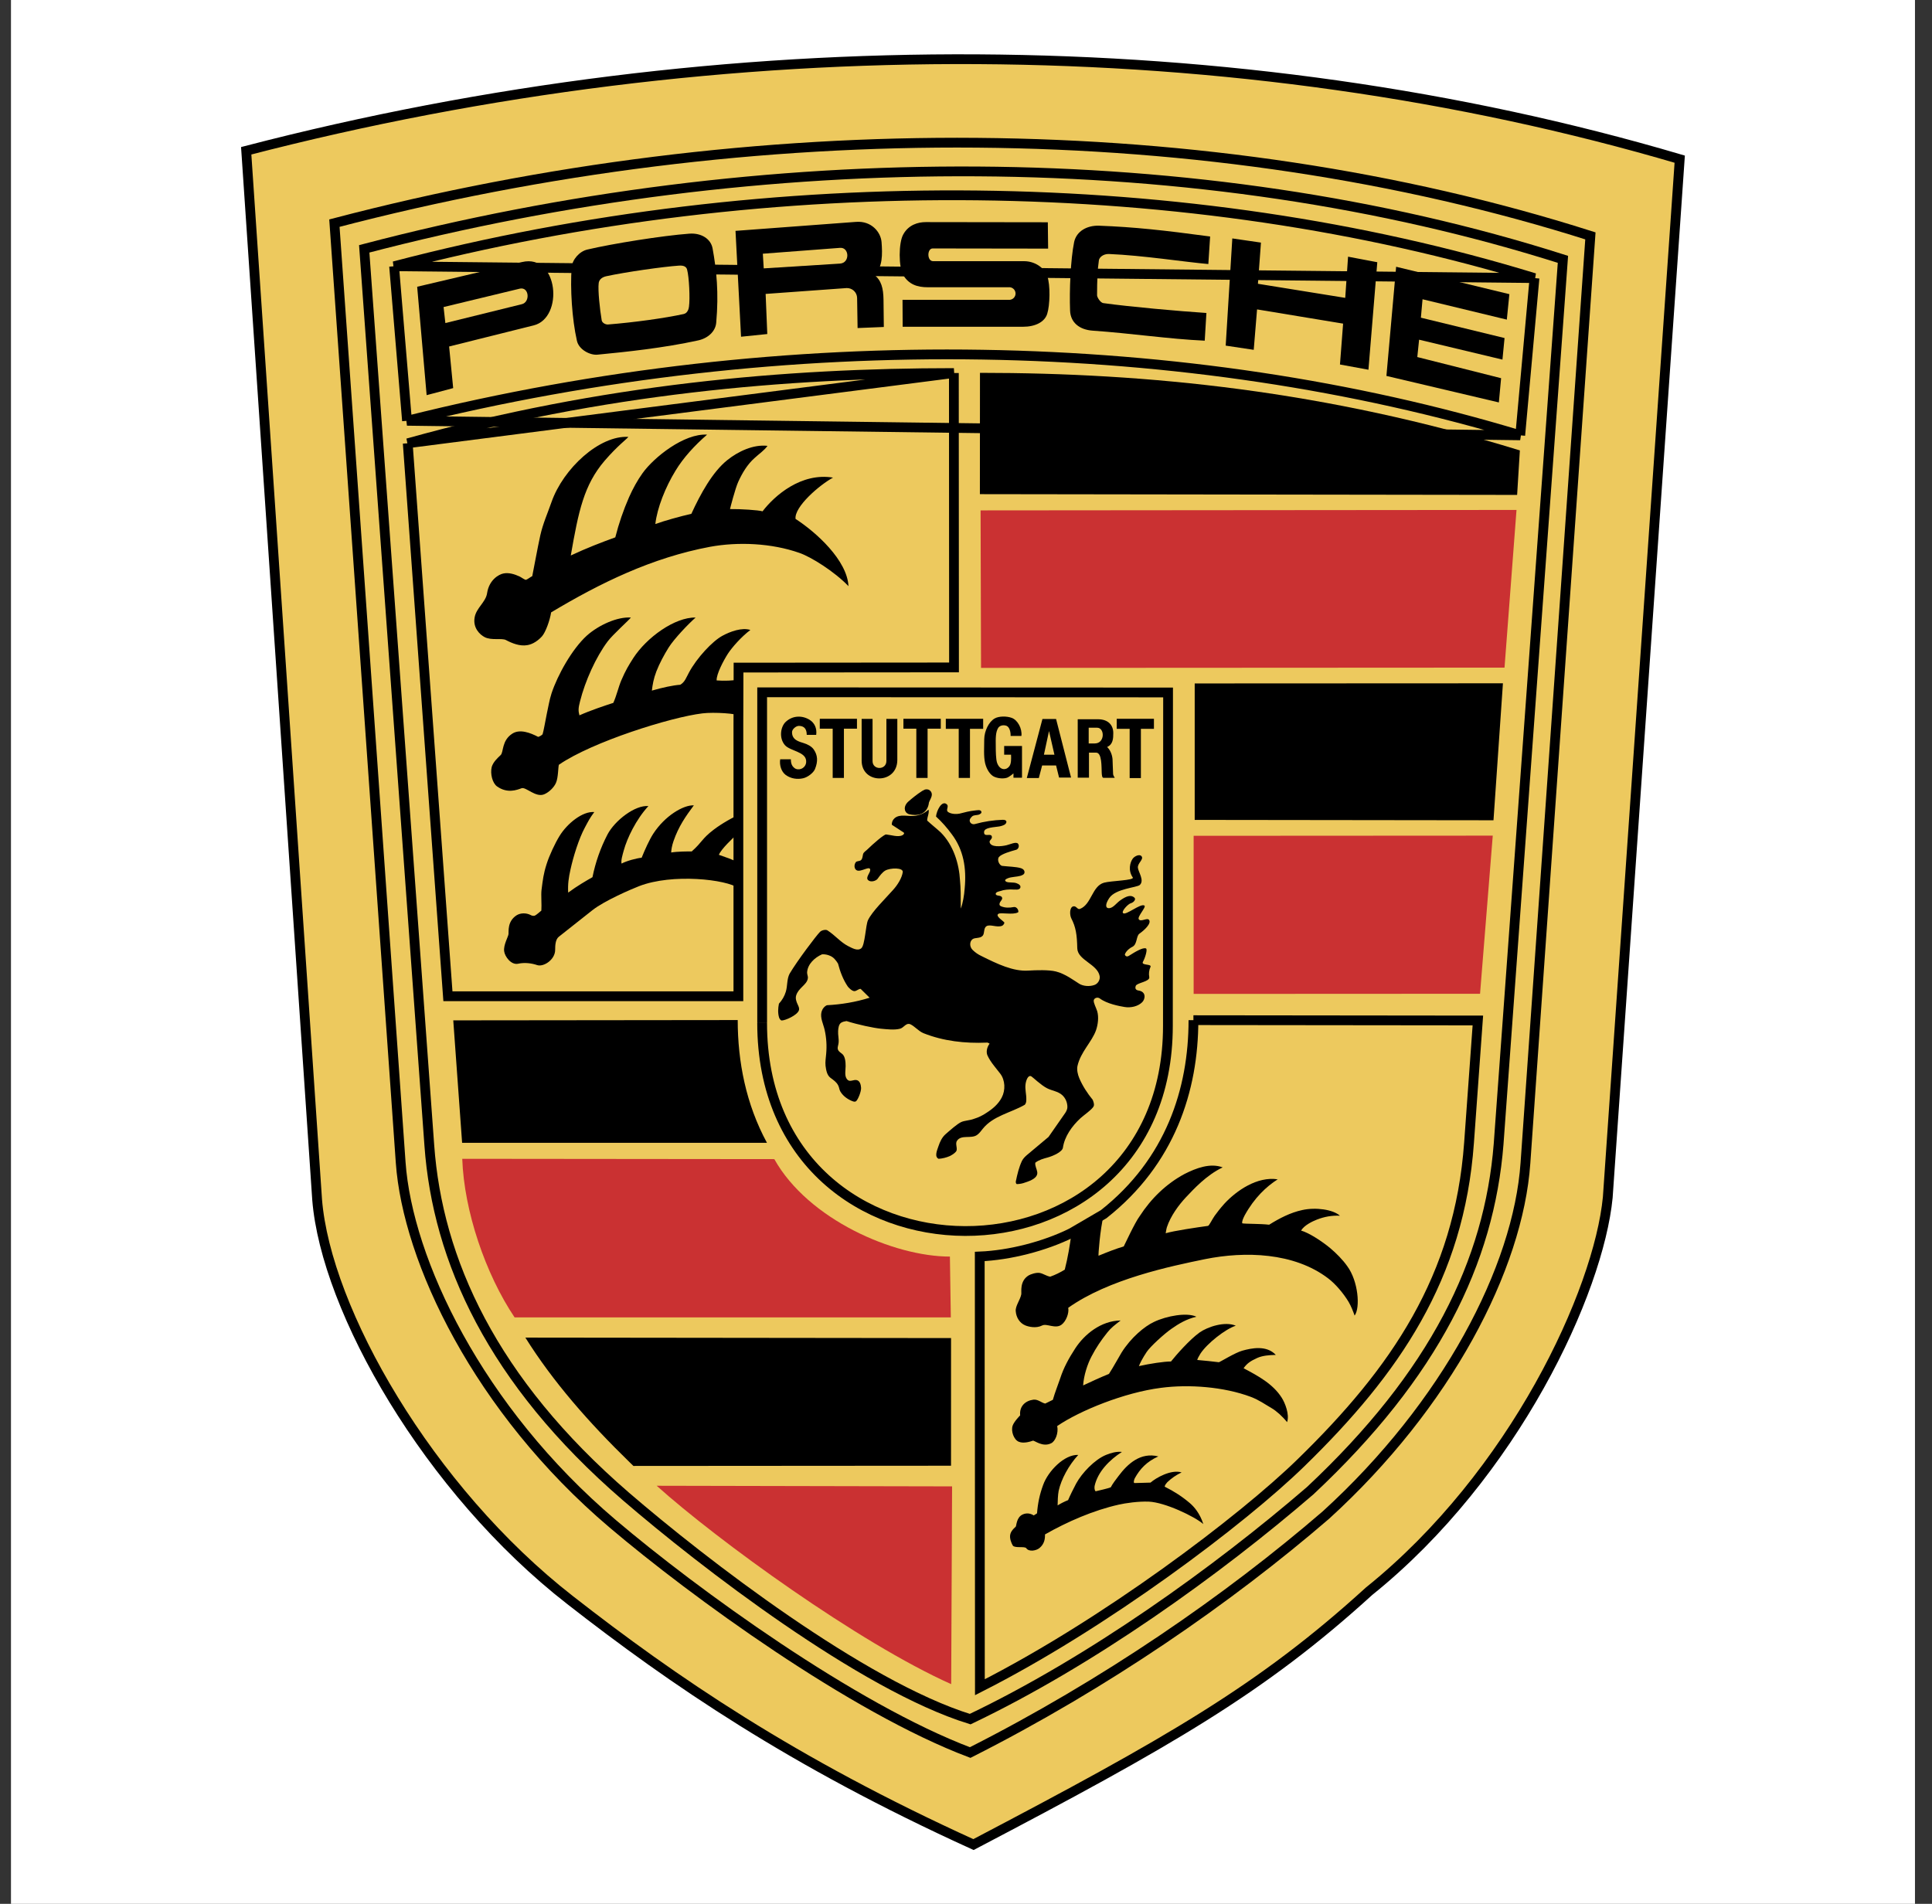 <svg width="69" height="68" viewBox="0 0 69 68" fill="none" xmlns="http://www.w3.org/2000/svg">
<rect x="0" y="0" width="69" height="68" fill="#333333" stroke="none"/>
<g clip-path="url(#clip0_1_2354)">
<path fill-rule="evenodd" clip-rule="evenodd" d="M0.392 0H68.392V68H0.392V0Z" fill="white"/>
<path fill-rule="evenodd" clip-rule="evenodd" d="M48.894 56.836C45.049 60.339 41.739 62.226 34.767 65.884C28.276 62.933 24.04 60.023 20.366 57.156C15.289 53.204 11.642 46.786 11.326 42.85L8.793 5.385C25.952 0.925 44.203 1.027 59.99 5.685L57.42 42.77C57.093 46.128 54.089 52.658 48.894 56.836Z" fill="#EDC95E" stroke="black" stroke-width="0.349" stroke-miterlimit="2.613"/>
<path fill-rule="evenodd" clip-rule="evenodd" d="M54.48 41.542L56.8 8.425C43.213 4.098 26.938 4.034 11.943 7.97L14.31 41.52C14.556 45.007 17.068 50.339 21.882 54.425C24.78 56.885 30.456 61.015 34.649 62.597C39.48 60.153 43.872 57.115 47.353 54.115C51.669 50.184 54.219 45.295 54.48 41.542Z" fill="#EDC95E" stroke="black" stroke-width="0.349" stroke-miterlimit="2.613"/>
<path fill-rule="evenodd" clip-rule="evenodd" d="M46.796 53.241C43.459 56.118 38.966 59.343 34.649 61.403C30.794 60.21 25.095 55.813 22.353 53.449C17.571 49.321 15.627 44.999 15.333 40.913L13.008 8.888C27.285 5.139 42.869 5.139 55.819 9.263L53.522 40.861C53.19 45.063 51.235 49.08 46.796 53.241Z" fill="#EDC95E" stroke="black" stroke-width="0.349" stroke-miterlimit="2.613"/>
<path d="M14.075 9.51L14.536 15.03ZM14.536 15.03C28.165 11.623 42.443 11.965 54.294 15.549ZM54.294 15.549L54.803 9.933ZM54.803 9.933C42.523 6.168 27.614 5.964 14.075 9.51Z" stroke="black" stroke-width="0.349" stroke-miterlimit="2.613"/>
<path fill-rule="evenodd" clip-rule="evenodd" d="M47.968 11.559L44.895 11.051L44.776 12.495L43.775 12.345L44.011 8.516L45.034 8.665L44.926 10.136L48.044 10.639L48.145 9.168L49.189 9.366L48.873 13.206L47.856 13.019L47.968 11.559ZM33.133 10.26C32.758 10.26 32.458 10.158 32.26 9.827C32.089 9.554 32.089 8.666 32.26 8.372C32.447 8.03 32.785 7.933 33.063 7.933L37.422 7.939L37.433 8.88L33.31 8.874C33.106 8.874 33.101 9.329 33.326 9.329H36.576C36.956 9.329 37.294 9.56 37.401 9.858C37.519 10.18 37.497 10.907 37.401 11.206C37.31 11.506 36.967 11.671 36.538 11.671H32.238L32.233 10.709H36.062C36.118 10.704 36.171 10.679 36.21 10.637C36.248 10.595 36.27 10.541 36.27 10.484C36.27 10.428 36.248 10.373 36.21 10.331C36.171 10.29 36.118 10.264 36.062 10.259L33.133 10.26ZM30.611 10.642C30.61 10.594 30.6 10.547 30.58 10.503C30.561 10.46 30.533 10.42 30.498 10.387C30.463 10.354 30.422 10.329 30.377 10.312C30.332 10.295 30.284 10.287 30.236 10.289L27.344 10.498L27.403 11.931L26.466 12.027L26.268 8.246L30.574 7.925C31.131 7.883 31.458 8.299 31.484 8.647C31.516 9.059 31.532 9.589 31.211 9.808C31.479 10.006 31.549 10.3 31.554 10.712L31.565 11.679L30.628 11.717L30.611 10.642Z" fill="black"/>
<path fill-rule="evenodd" clip-rule="evenodd" d="M29.997 9.415C30.366 9.393 30.334 8.821 29.997 8.853L27.244 9.062L27.276 9.586L29.997 9.415Z" fill="#EDC95E"/>
<path fill-rule="evenodd" clip-rule="evenodd" d="M20.979 8.913C21.862 8.704 23.672 8.415 24.62 8.346C25.054 8.314 25.391 8.538 25.45 8.876C25.59 9.651 25.675 10.453 25.579 11.528C25.552 11.838 25.284 12.084 24.931 12.159C23.715 12.427 22.349 12.571 21.337 12.668C21.08 12.694 20.673 12.491 20.604 12.17C20.427 11.389 20.362 10.298 20.416 9.549C20.438 9.271 20.695 8.977 20.979 8.913Z" fill="black"/>
<path fill-rule="evenodd" clip-rule="evenodd" d="M24.418 11.216C24.541 11.189 24.595 11.056 24.606 10.959C24.648 10.665 24.611 9.895 24.541 9.638C24.52 9.537 24.434 9.472 24.242 9.488C23.717 9.521 22.33 9.718 21.644 9.868C21.462 9.911 21.392 10.018 21.382 10.114C21.349 10.365 21.424 11.055 21.489 11.44C21.505 11.532 21.623 11.595 21.713 11.59C22.64 11.516 23.733 11.366 24.418 11.216Z" fill="#EDC95E"/>
<path fill-rule="evenodd" clip-rule="evenodd" d="M39.604 9.072C39.401 9.067 39.262 9.19 39.246 9.297C39.198 9.613 39.181 10.018 39.181 10.548C39.181 10.618 39.299 10.81 39.401 10.826C40.322 10.955 42.111 11.115 43.086 11.179L43.026 12.168C41.747 12.11 40.408 11.906 39.021 11.81C38.566 11.778 38.233 11.532 38.217 11.094C38.19 10.372 38.233 9.281 38.362 8.644C38.448 8.254 38.823 8.05 39.246 8.061C40.525 8.11 41.543 8.222 43.219 8.447L43.155 9.431C42.342 9.361 40.799 9.12 39.604 9.072ZM18.648 9.359C19.945 9.054 20.142 11.354 19.06 11.622L16.04 12.376L16.185 13.862L15.237 14.114L14.899 10.242L18.648 9.359Z" fill="black"/>
<path fill-rule="evenodd" clip-rule="evenodd" d="M18.633 10.866C18.943 10.796 18.9 10.24 18.568 10.309L15.842 10.967L15.906 11.539L18.633 10.866Z" fill="#EDC95E"/>
<path fill-rule="evenodd" clip-rule="evenodd" d="M50.682 12.133L50.618 12.753L53.611 13.508L53.531 14.374L49.515 13.427L49.862 9.528L53.906 10.507L53.815 11.416L50.805 10.689L50.746 11.347L53.734 12.074L53.659 12.844L50.682 12.133Z" fill="black"/>
<path d="M26.371 29.123V25.877L26.375 24.508L26.376 23.845L34.072 23.839L34.067 13.324M34.067 13.324C28.079 13.324 21.519 13.891 14.562 15.833ZM14.562 15.833L15.997 35.584H26.371L26.371 29.123" stroke="black" stroke-width="0.349" stroke-miterlimit="2.613"/>
<path fill-rule="evenodd" clip-rule="evenodd" d="M26.36 25.561C26.36 25.491 25.509 25.427 25.085 25.48C23.961 25.614 21.149 26.496 19.96 27.315C19.934 27.384 19.939 27.774 19.858 27.957C19.789 28.122 19.612 28.294 19.441 28.368C19.135 28.502 18.782 28.096 18.627 28.154C18.466 28.213 18.123 28.352 17.753 28.09C17.588 27.973 17.502 27.641 17.561 27.395C17.614 27.218 17.764 27.079 17.883 26.967C17.99 26.86 17.914 26.448 18.3 26.202C18.568 26.032 18.937 26.171 19.221 26.32C19.286 26.299 19.329 26.272 19.377 26.229C19.414 26.116 19.473 25.774 19.526 25.507C19.591 25.218 19.613 25.031 19.698 24.764C19.912 24.117 20.426 23.186 20.962 22.699C21.385 22.325 22.044 22.025 22.531 22.057C22.483 22.132 21.878 22.672 21.7 22.913C21.283 23.469 20.897 24.325 20.715 25.052C20.651 25.298 20.651 25.389 20.694 25.55C21.09 25.373 21.604 25.202 21.904 25.105C22.022 24.844 22.086 24.544 22.188 24.303C22.349 23.929 22.451 23.768 22.616 23.507C23.093 22.769 24.1 22.041 24.844 22.057C24.598 22.271 24.084 22.806 23.881 23.127C23.715 23.394 23.559 23.683 23.441 23.983C23.34 24.25 23.308 24.448 23.281 24.667C23.666 24.555 24.047 24.475 24.293 24.458C24.459 24.367 24.512 24.191 24.604 24.025C24.887 23.496 25.444 22.902 25.798 22.71C26.081 22.555 26.499 22.404 26.799 22.501C26.478 22.742 26.14 23.126 25.991 23.357C25.835 23.603 25.583 24.079 25.594 24.303C25.857 24.325 26.199 24.311 26.349 24.274L26.36 25.561Z" fill="black"/>
<path fill-rule="evenodd" clip-rule="evenodd" d="M22.95 16.898C23.357 16.332 24.428 15.476 25.253 15.524C24.803 15.915 24.407 16.348 24.128 16.808C23.764 17.401 23.469 18.145 23.405 18.717C23.678 18.615 24.321 18.434 24.691 18.353C25.017 17.642 25.446 16.856 25.976 16.433C26.356 16.128 26.902 15.866 27.411 15.925C27.293 16.091 27.1 16.219 26.956 16.353C26.693 16.583 26.511 16.893 26.366 17.209C26.259 17.444 26.077 18.15 26.072 18.183C26.441 18.177 27.095 18.22 27.234 18.263C27.668 17.696 28.616 16.872 29.751 17.059C29.259 17.327 28.359 18.107 28.413 18.535C29.151 19.012 30.255 20.011 30.303 20.936C29.799 20.412 28.969 19.893 28.552 19.749C27.55 19.396 26.356 19.348 25.36 19.53C23.282 19.92 21.445 20.819 19.683 21.873C19.64 22.156 19.485 22.584 19.357 22.728C19.228 22.872 19.035 23.012 18.827 23.044C18.564 23.087 18.296 22.98 18.071 22.862C17.927 22.782 17.546 22.884 17.306 22.755C17.14 22.669 16.882 22.428 16.952 22.049C17.011 21.712 17.348 21.509 17.396 21.188C17.466 20.718 17.808 20.514 17.986 20.482C18.178 20.445 18.376 20.509 18.553 20.589C18.628 20.626 18.708 20.691 18.778 20.712C18.848 20.691 18.949 20.605 19.009 20.579C19.024 20.525 19.201 19.546 19.297 19.118C19.394 18.691 19.56 18.326 19.699 17.926C20.117 16.739 21.408 15.541 22.442 15.605C22.388 15.68 22.056 15.921 21.595 16.455C20.851 17.327 20.663 18.252 20.385 19.841C20.958 19.573 21.456 19.381 21.975 19.193C22.099 18.701 22.264 18.22 22.468 17.755C22.602 17.455 22.762 17.16 22.95 16.898Z" fill="black"/>
<path fill-rule="evenodd" clip-rule="evenodd" d="M54.161 18.214L35.021 18.23L35.037 23.856L53.733 23.846L54.161 18.214Z" fill="#CA3132"/>
<path fill-rule="evenodd" clip-rule="evenodd" d="M39.42 43.381C39.286 43.92 39.222 44.83 39.233 44.852C39.559 44.717 39.864 44.599 40.133 44.52C40.153 44.487 40.534 43.659 40.706 43.434C41.107 42.814 41.648 42.284 42.306 41.931C42.719 41.722 43.222 41.53 43.667 41.696C43.083 41.974 42.628 42.477 42.354 42.765C42.103 43.033 41.808 43.428 41.674 43.835C41.653 43.904 41.632 44.049 41.632 44.049C41.904 43.964 42.777 43.835 43.142 43.786C43.184 43.781 43.297 43.541 43.382 43.423C43.49 43.279 43.554 43.188 43.726 42.995C44.165 42.519 44.909 42.011 45.632 42.123C45.236 42.374 44.802 42.776 44.454 43.407C44.405 43.503 44.342 43.637 44.368 43.695C44.475 43.717 45.006 43.706 45.327 43.744C45.696 43.514 46.087 43.31 46.51 43.22C46.987 43.113 47.608 43.199 47.855 43.423C47.566 43.407 47.292 43.46 47.03 43.562C46.88 43.621 46.58 43.76 46.467 43.953C46.752 44.033 47.217 44.338 47.512 44.584C47.715 44.754 47.961 45.001 48.117 45.226C48.508 45.755 48.588 46.706 48.379 46.99C48.321 46.824 48.256 46.659 48.166 46.503C47.978 46.188 47.683 45.846 47.431 45.658C46.216 44.734 44.464 44.685 43.035 44.974C41.808 45.226 39.596 45.685 38.151 46.712C38.188 46.895 38.075 47.198 37.909 47.317C37.69 47.477 37.379 47.258 37.218 47.344C36.999 47.456 36.726 47.386 36.613 47.338C36.42 47.257 36.292 47.06 36.276 46.83C36.26 46.648 36.436 46.429 36.474 46.231C36.49 46.15 36.404 45.755 36.742 45.552C36.806 45.515 36.999 45.445 37.133 45.466C37.266 45.493 37.374 45.578 37.507 45.6C37.689 45.535 37.863 45.451 38.027 45.349C38.134 44.936 38.214 44.46 38.268 44.038L39.42 43.381Z" fill="black"/>
<path d="M52.465 40.823C52.118 45.626 49.841 48.958 46.462 52.248C44.373 54.286 39.468 57.997 34.996 60.264L34.991 44.878C36.056 44.835 37.309 44.514 38.269 44.038L39.416 43.368C41.798 41.49 42.623 38.92 42.623 36.438M52.465 40.824L52.781 36.449L42.622 36.438" stroke="black" stroke-width="0.349" stroke-miterlimit="2.613"/>
<path fill-rule="evenodd" clip-rule="evenodd" d="M39.605 49.073C39.766 48.827 39.959 48.468 40.054 48.313C40.392 47.773 40.879 47.372 41.212 47.217C41.666 46.998 42.4 46.869 42.727 47.03C42.368 47.116 42.095 47.281 41.843 47.458C41.586 47.634 41.082 48.094 40.954 48.287C40.81 48.501 40.713 48.693 40.675 48.794C41.082 48.704 41.57 48.629 41.821 48.629C42.004 48.399 42.486 47.848 42.844 47.592C43.134 47.388 43.75 47.185 44.135 47.351C43.766 47.469 43.112 47.982 42.871 48.351C42.818 48.437 42.769 48.528 42.759 48.575C42.957 48.592 43.332 48.629 43.535 48.656C43.556 48.656 44.114 48.314 44.365 48.244C44.693 48.153 45.228 48.036 45.565 48.394C45.319 48.399 45.088 48.42 44.906 48.501C44.644 48.619 44.531 48.705 44.414 48.87C44.928 49.143 45.464 49.427 45.78 49.93C45.891 50.106 46.063 50.523 45.967 50.796C45.806 50.593 45.586 50.395 45.41 50.293C45.158 50.148 44.976 50.009 44.67 49.892C43.712 49.533 42.459 49.437 41.457 49.571C40.162 49.737 38.571 50.379 37.757 50.935C37.811 51.186 37.688 51.48 37.543 51.549C37.238 51.704 36.944 51.442 36.889 51.458C36.809 51.485 36.562 51.571 36.386 51.496C36.209 51.426 36.097 51.116 36.167 50.918C36.22 50.768 36.434 50.554 36.434 50.554C36.402 50.228 36.616 50.031 36.911 49.992C37.077 49.977 37.195 50.105 37.329 50.132C37.452 50.073 37.538 50.031 37.602 49.998C37.677 49.731 37.789 49.458 37.864 49.233C37.987 48.854 38.17 48.517 38.4 48.164C38.731 47.656 39.321 47.175 40.023 47.164C39.809 47.33 39.685 47.421 39.552 47.587C39.322 47.875 39.145 48.137 38.984 48.447C38.839 48.72 38.706 49.126 38.683 49.484C38.941 49.362 39.337 49.18 39.605 49.073ZM39.501 51.966C39.683 51.892 39.876 51.838 40.069 51.859C39.619 52.148 39.206 52.57 39.094 53.072C39.084 53.127 39.084 53.233 39.131 53.265C39.26 53.233 39.586 53.163 39.672 53.121C39.726 53.009 39.86 52.833 39.951 52.715C40.272 52.287 40.733 51.859 41.369 52.02C40.952 52.206 40.711 52.469 40.528 52.8C40.497 52.859 40.475 52.971 40.517 52.971C40.625 52.971 41.032 52.955 41.091 52.955C41.278 52.789 41.825 52.474 42.2 52.591C42.013 52.679 41.841 52.797 41.691 52.939C41.654 52.982 41.605 53.035 41.595 53.1C41.927 53.265 42.221 53.453 42.495 53.688C42.639 53.811 42.848 54.041 42.976 54.436C42.655 54.159 41.605 53.661 41.033 53.635C40.658 53.619 40.192 53.688 39.956 53.742C39.051 53.945 38.119 54.351 37.321 54.806C37.326 54.961 37.3 55.149 37.123 55.293C37.005 55.389 36.748 55.437 36.652 55.298C36.599 55.223 36.25 55.303 36.175 55.207C36.175 55.207 36.084 55.068 36.073 54.902C36.063 54.726 36.181 54.619 36.277 54.528C36.304 54.496 36.298 54.197 36.523 54.094C36.662 54.03 36.802 54.052 36.919 54.127C36.968 54.1 37.005 54.073 37.037 54.052C37.063 53.704 37.128 53.383 37.256 53.036C37.434 52.543 38.012 51.944 38.51 51.966C38.173 52.33 37.9 52.833 37.809 53.25C37.782 53.383 37.772 53.645 37.772 53.769C37.891 53.696 38.016 53.633 38.146 53.581C38.199 53.453 38.355 53.132 38.435 52.987C38.639 52.613 39.094 52.132 39.501 51.966Z" fill="black"/>
<path fill-rule="evenodd" clip-rule="evenodd" d="M16.509 41.39C16.574 43.251 17.334 45.497 18.378 47.054H33.958L33.925 44.882C31.922 44.882 28.864 43.561 27.654 41.401L16.509 41.39Z" fill="#CA3132"/>
<path d="M27.219 36.536C27.219 46.43 41.711 46.43 41.711 36.638L41.717 24.733L27.22 24.727V36.535" stroke="black" stroke-width="0.349" stroke-miterlimit="2.613"/>
<path fill-rule="evenodd" clip-rule="evenodd" d="M31.888 31.794C32.059 31.607 32.21 31.361 32.241 31.152C32.268 30.981 31.786 30.992 31.609 31.099C31.513 31.158 31.422 31.276 31.347 31.383C31.293 31.463 31.1 31.527 31.004 31.436C30.902 31.34 31.085 31.174 31.079 31.072C31.079 30.901 30.752 31.158 30.602 31.088C30.501 31.04 30.495 30.886 30.565 30.795C30.602 30.746 30.71 30.768 30.758 30.714C30.806 30.661 30.806 30.581 30.823 30.511C30.844 30.431 30.929 30.393 30.983 30.335C31.186 30.137 31.572 29.8 31.647 29.805C31.823 29.821 32.075 29.912 32.23 29.832C32.263 29.816 32.321 29.763 32.268 29.73L31.85 29.458C31.848 29.415 31.856 29.372 31.872 29.332C31.889 29.292 31.914 29.256 31.946 29.228C32.139 29.056 32.439 29.174 32.691 29.137C32.867 29.11 33.034 29.04 33.162 28.917C33.194 29.046 33.113 29.174 33.113 29.308C33.274 29.458 33.44 29.586 33.596 29.73C34.056 30.19 34.254 30.858 34.286 31.447C34.313 31.72 34.313 31.998 34.313 32.453C34.388 32.26 34.436 31.976 34.453 31.731C34.522 31.003 34.41 30.356 33.998 29.805C33.83 29.573 33.64 29.358 33.429 29.164C33.451 28.95 33.633 28.586 33.804 28.72C33.917 28.805 33.751 28.933 33.869 29.009C33.998 29.089 34.185 29.078 34.265 29.062C34.453 29.014 34.635 28.966 34.806 28.95C34.886 28.944 35.02 28.907 35.047 28.987C35.069 29.041 35.01 29.078 34.951 29.099C34.881 29.121 34.774 29.105 34.715 29.164C34.667 29.212 34.619 29.265 34.635 29.335C34.656 29.415 34.742 29.458 34.827 29.431C35.15 29.342 35.483 29.292 35.818 29.281C35.995 29.281 35.958 29.41 35.872 29.458C35.813 29.49 35.721 29.517 35.663 29.522C35.347 29.56 35.111 29.581 35.149 29.763C35.176 29.886 35.374 29.768 35.416 29.859C35.465 29.955 35.331 30.009 35.342 30.073C35.374 30.276 35.765 30.233 35.947 30.19C36.081 30.158 36.295 30.051 36.36 30.137C36.418 30.212 36.37 30.329 36.295 30.351C36.102 30.404 35.77 30.5 35.679 30.608C35.593 30.709 35.695 30.918 35.797 30.928C36.027 30.955 36.279 30.955 36.461 31.009C36.53 31.03 36.59 31.078 36.59 31.153C36.59 31.233 36.509 31.26 36.445 31.282C36.322 31.319 36.113 31.319 36 31.367C35.963 31.383 35.888 31.41 35.899 31.453C35.93 31.533 36.092 31.512 36.225 31.527C36.3 31.533 36.445 31.592 36.445 31.672C36.445 31.757 36.37 31.784 36.236 31.774C36.027 31.757 35.834 31.784 35.743 31.822C35.716 31.832 35.556 31.853 35.561 31.929C35.572 32.019 35.743 31.961 35.785 32.052C35.823 32.137 35.705 32.185 35.695 32.292C35.695 32.335 35.716 32.356 35.759 32.373C35.899 32.431 36.059 32.426 36.198 32.399C36.343 32.373 36.396 32.565 36.359 32.587C36.171 32.688 35.754 32.581 35.657 32.64C35.524 32.726 35.882 32.918 35.871 32.961C35.861 33.009 35.818 33.057 35.785 33.068C35.604 33.138 35.368 33.004 35.234 33.079C35.122 33.148 35.17 33.325 35.101 33.416C35.014 33.528 34.822 33.48 34.736 33.544C34.624 33.625 34.618 33.817 34.742 33.935C34.838 34.026 34.929 34.09 35.053 34.148C35.61 34.426 36.188 34.705 36.729 34.667C37.007 34.651 37.462 34.635 37.714 34.7C38.041 34.78 38.372 35.031 38.545 35.138C38.683 35.223 38.908 35.245 39.086 35.181C39.214 35.138 39.299 34.988 39.273 34.86C39.192 34.432 38.486 34.298 38.474 33.87C38.464 33.379 38.421 33.111 38.26 32.8C38.202 32.683 38.191 32.41 38.33 32.373C38.442 32.346 38.48 32.502 38.571 32.464C38.984 32.303 38.999 31.651 39.428 31.528C39.68 31.458 40.526 31.447 40.456 31.34C40.28 31.089 40.36 30.8 40.456 30.667C40.52 30.581 40.697 30.495 40.767 30.581C40.863 30.693 40.622 30.827 40.639 30.993C40.655 31.148 40.879 31.447 40.708 31.608C40.606 31.704 39.84 31.736 39.615 32.078C39.476 32.287 39.461 32.453 39.626 32.437C39.76 32.421 39.872 32.26 39.995 32.169C40.215 32.009 40.392 31.945 40.515 32.062C40.58 32.121 40.494 32.234 40.376 32.265C40.28 32.297 40.044 32.549 40.108 32.613C40.204 32.715 40.74 32.249 40.874 32.346C40.944 32.399 40.611 32.742 40.67 32.833C40.74 32.945 40.965 32.768 41.035 32.854C41.136 32.983 40.858 33.234 40.697 33.346C40.574 33.426 40.622 33.725 40.446 33.816C40.247 33.913 40.156 34.084 40.177 34.11C40.199 34.153 40.247 34.185 40.322 34.137C40.541 33.998 40.815 33.832 40.927 33.876C40.991 33.902 40.901 34.207 40.82 34.351C40.739 34.496 41.147 34.416 41.088 34.538C41.037 34.651 41.022 34.776 41.045 34.897C41.077 35.063 40.606 35.1 40.563 35.212C40.515 35.341 40.611 35.373 40.66 35.379C40.944 35.421 40.906 35.683 40.793 35.796C40.644 35.946 40.386 36.005 40.161 35.967C39.969 35.935 39.535 35.854 39.278 35.662C39.197 35.603 39.08 35.646 39.063 35.726C39.047 35.817 39.144 35.983 39.187 36.122C39.246 36.33 39.214 36.593 39.144 36.796C38.995 37.218 38.592 37.571 38.48 38.079C38.453 38.214 38.491 38.379 38.545 38.508C38.662 38.785 38.833 39.048 39.026 39.283C39.053 39.358 39.09 39.443 39.059 39.513C39.016 39.62 38.683 39.85 38.587 39.941C38.282 40.224 38.02 40.593 37.961 40.994C37.939 41.138 37.629 41.283 37.42 41.342C37.265 41.384 37.104 41.427 36.975 41.529C36.959 41.646 37.029 41.748 37.045 41.865C37.072 42.069 36.815 42.171 36.616 42.235C36.522 42.271 36.423 42.291 36.322 42.293C36.285 42.293 36.274 42.229 36.279 42.198C36.338 41.919 36.391 41.695 36.498 41.465C36.542 41.379 36.611 41.31 36.681 41.251L37.447 40.609L38.047 39.748C38.099 39.668 38.121 39.599 38.121 39.54C38.121 39.374 38.052 39.219 37.934 39.112C37.784 38.978 37.564 38.957 37.398 38.871C37.184 38.765 36.873 38.464 36.831 38.443C36.713 38.384 36.643 38.598 36.627 38.721C36.601 38.908 36.659 39.085 36.654 39.272C36.654 39.358 36.643 39.406 36.601 39.459C36.097 39.748 35.471 39.855 35.101 40.315C35.036 40.395 34.978 40.481 34.892 40.54C34.683 40.684 34.335 40.518 34.18 40.743C34.11 40.845 34.191 40.979 34.164 41.091C34.148 41.155 34.025 41.24 33.929 41.289C33.8 41.346 33.662 41.38 33.522 41.39C33.366 41.316 33.463 41.096 33.516 40.941C33.569 40.78 33.645 40.621 33.768 40.513C33.95 40.353 34.18 40.15 34.325 40.079C34.448 40.021 34.636 40.021 34.785 39.962C34.943 39.914 35.093 39.842 35.23 39.748C35.45 39.609 35.653 39.438 35.776 39.202C35.916 38.936 35.9 38.578 35.722 38.347C35.562 38.138 35.375 37.935 35.268 37.7C35.209 37.572 35.251 37.395 35.343 37.277C35.337 37.272 35.273 37.229 35.235 37.24C34.47 37.273 33.693 37.187 32.981 36.903C32.793 36.828 32.601 36.588 32.467 36.572C32.344 36.556 32.269 36.711 32.145 36.743C31.947 36.796 31.69 36.764 31.46 36.743C31.192 36.716 30.635 36.598 30.233 36.47C30.169 36.481 30.1 36.492 30.041 36.529C29.955 36.588 29.939 36.716 29.933 36.824C29.923 36.968 29.966 37.101 29.949 37.251C29.944 37.326 29.902 37.406 29.923 37.476C29.944 37.562 30.03 37.599 30.089 37.653C30.185 37.744 30.201 37.93 30.201 38.08C30.201 38.246 30.142 38.465 30.282 38.578C30.367 38.648 30.485 38.556 30.592 38.578C30.71 38.599 30.747 38.743 30.753 38.856C30.759 38.984 30.651 39.257 30.581 39.326C30.533 39.374 30.453 39.337 30.394 39.31C30.239 39.241 30.094 39.128 30.009 38.979C29.972 38.914 29.972 38.834 29.934 38.766C29.875 38.648 29.768 38.578 29.661 38.498C29.532 38.401 29.506 38.226 29.484 38.07C29.468 37.926 29.495 37.786 29.506 37.642C29.533 37.355 29.515 37.066 29.452 36.786C29.404 36.572 29.286 36.358 29.339 36.145C29.366 36.043 29.436 35.947 29.532 35.904C30.052 35.877 30.566 35.791 31.058 35.636L30.737 35.32C30.657 35.32 30.593 35.401 30.512 35.401C30.427 35.401 30.309 35.278 30.277 35.235C30.111 34.989 30.004 34.706 29.929 34.417C29.859 34.305 29.774 34.191 29.645 34.139C29.556 34.099 29.459 34.081 29.361 34.085C29.093 34.203 28.847 34.433 28.825 34.727C28.82 34.802 28.863 34.866 28.852 34.941C28.836 35.069 28.74 35.155 28.649 35.246C28.558 35.337 28.472 35.428 28.434 35.556C28.402 35.663 28.44 35.775 28.488 35.877C28.52 35.946 28.558 36.015 28.531 36.09C28.466 36.267 28.044 36.449 27.921 36.449C27.878 36.449 27.84 36.39 27.824 36.342C27.776 36.181 27.787 36.011 27.819 35.849C27.931 35.727 28.017 35.583 28.065 35.422C28.129 35.209 28.097 34.978 28.199 34.78C28.467 34.326 29.152 33.417 29.287 33.283C29.345 33.224 29.49 33.192 29.549 33.229C29.838 33.416 30.01 33.647 30.288 33.791C30.438 33.866 30.625 33.978 30.759 33.871C30.893 33.764 30.915 33.047 31 32.865C31.154 32.549 31.588 32.131 31.888 31.794ZM37.219 27.34L37.101 27.789H36.672L37.23 25.681H37.717L38.252 27.773H37.824L37.717 27.34H37.219ZM36.093 26.287C36.099 26.148 36.056 25.966 35.944 25.923C35.825 25.881 35.702 25.918 35.65 25.998C35.558 26.148 35.558 26.351 35.563 26.661C35.563 26.848 35.569 27.111 35.606 27.233C35.697 27.517 35.938 27.533 36.056 27.357C36.115 27.271 36.115 27.105 36.109 26.956H35.863V26.645H36.5V27.779H36.195V27.624C36.19 27.635 36.056 27.736 35.991 27.768C35.885 27.817 35.681 27.817 35.515 27.747C35.376 27.688 35.242 27.501 35.183 27.261C35.125 27.009 35.151 26.682 35.151 26.404C35.156 26.11 35.311 25.784 35.525 25.661C35.676 25.575 35.954 25.575 36.131 25.64C36.345 25.715 36.511 26.025 36.479 26.287L36.093 26.287ZM28.919 25.713C29.091 25.82 29.182 26.018 29.15 26.248H28.812C28.812 26.035 28.721 25.932 28.539 25.927C28.427 25.922 28.287 26.05 28.287 26.147C28.282 26.43 28.534 26.489 28.705 26.542C28.834 26.58 28.989 26.66 29.064 26.772C29.203 26.975 29.219 27.19 29.107 27.468C29.054 27.601 28.85 27.762 28.679 27.799C28.486 27.842 28.25 27.82 28.057 27.676C27.902 27.558 27.832 27.328 27.864 27.119H28.245C28.245 27.221 28.261 27.296 28.304 27.36C28.336 27.403 28.395 27.473 28.497 27.478C28.537 27.481 28.577 27.475 28.615 27.461C28.653 27.447 28.687 27.424 28.715 27.395C28.743 27.366 28.765 27.331 28.778 27.293C28.791 27.254 28.795 27.214 28.791 27.173C28.769 26.847 28.223 26.826 28.035 26.617C27.81 26.36 27.881 25.948 28.063 25.782C28.314 25.548 28.657 25.548 28.919 25.713ZM39.733 27.108C39.738 27.188 39.744 27.471 39.754 27.654C39.76 27.707 39.813 27.776 39.813 27.782H39.411C39.358 27.782 39.353 27.685 39.347 27.605C39.337 27.391 39.358 26.883 39.149 26.883H38.892V27.776H38.49V25.69H39.213C39.577 25.69 39.76 25.899 39.76 26.182C39.76 26.37 39.754 26.589 39.54 26.68C39.652 26.787 39.716 26.948 39.733 27.108Z" fill="black"/>
<path fill-rule="evenodd" clip-rule="evenodd" d="M39.182 25.992H38.882V26.554H39.101C39.466 26.554 39.461 25.992 39.182 25.992Z" fill="#EDC95E"/>
<path fill-rule="evenodd" clip-rule="evenodd" d="M30.14 27.785H29.739V26.026H29.278V25.673H30.606V26.026H30.14V27.785ZM32.726 27.785V26.026H32.265V25.673H33.599V26.026H33.128V27.785H32.726ZM33.779 25.673H35.113V26.032H34.642V27.786H34.24V26.032H33.779V25.673ZM40.746 26.032V27.792H40.345V26.032H39.883V25.674H41.212V26.032H40.746ZM31.657 27.18V25.677H32.047V27.142C32.047 28.019 30.773 28.019 30.773 27.169V25.677H31.163V27.185C31.163 27.512 31.657 27.512 31.657 27.18Z" fill="black"/>
<path d="M32.559 28.758C32.676 28.657 32.842 28.517 33.035 28.394C33.206 28.282 33.014 28.539 33.003 28.645C32.971 28.934 32.751 28.966 32.51 28.913C32.468 28.902 32.484 28.822 32.559 28.758Z" stroke="black" stroke-width="0.349" stroke-miterlimit="2.613"/>
<path fill-rule="evenodd" clip-rule="evenodd" d="M42.63 35.5L52.859 35.495L53.313 29.847L42.63 29.853V35.5ZM34.003 53.09L23.453 53.068C25.627 55.02 30.661 58.673 33.971 60.154L34.003 53.09Z" fill="#CA3132"/>
<path fill-rule="evenodd" clip-rule="evenodd" d="M26.371 30.818V31.722C25.953 31.412 24.015 31.187 22.82 31.653C22.532 31.765 21.589 32.171 21.16 32.508L19.956 33.46C19.837 33.556 19.827 33.765 19.827 33.926C19.827 34.278 19.415 34.546 19.184 34.471C18.997 34.406 18.74 34.369 18.504 34.422C18.252 34.476 18.028 34.161 18.006 33.978C17.974 33.754 18.151 33.46 18.161 33.364C18.172 33.273 18.113 32.914 18.445 32.695C18.595 32.599 18.804 32.604 18.954 32.684C18.997 32.71 19.049 32.718 19.098 32.706C19.152 32.684 19.297 32.556 19.334 32.524C19.35 32.311 19.318 31.973 19.34 31.786C19.387 31.422 19.409 31.214 19.522 30.861C19.618 30.556 19.827 30.112 19.982 29.861C20.261 29.406 20.812 28.968 21.224 29.005C21.064 29.219 21.01 29.331 20.892 29.551C20.673 29.952 20.47 30.615 20.373 31.064C20.309 31.353 20.276 31.578 20.292 31.882C20.608 31.647 20.941 31.455 21.16 31.331C21.266 30.801 21.446 30.288 21.695 29.807C21.963 29.299 22.686 28.748 23.157 28.791C22.713 29.273 22.397 29.941 22.279 30.369C22.231 30.54 22.172 30.738 22.199 30.845C22.375 30.749 22.74 30.652 22.916 30.636C23.034 30.342 23.195 29.989 23.329 29.781C23.746 29.139 24.405 28.748 24.78 28.765C24.486 29.16 24.234 29.519 24.052 30.048C23.998 30.203 23.971 30.369 23.971 30.449C24.201 30.411 24.56 30.411 24.705 30.411C25.096 30.061 25.057 29.965 25.487 29.636C25.755 29.427 26.253 29.144 26.371 29.122V29.754C26.167 29.937 25.755 30.328 25.674 30.532C25.852 30.597 26.205 30.706 26.371 30.818Z" fill="black"/>
<path fill-rule="evenodd" clip-rule="evenodd" d="M37.658 26.956L37.465 26.111L37.283 26.956H37.658Z" fill="#EDC95E"/>
<path fill-rule="evenodd" clip-rule="evenodd" d="M53.676 24.406L42.668 24.411V29.285L53.339 29.298L53.663 24.599L53.676 24.406ZM54.183 17.677L54.281 16.088C47.373 13.956 40.985 13.317 34.999 13.317L34.996 17.65L54.183 17.677ZM27.391 40.818C26.642 39.437 26.347 37.919 26.347 36.434L16.188 36.445L16.504 40.819L27.391 40.818ZM33.965 52.352L33.966 47.793L18.763 47.776C19.75 49.352 21.018 50.798 22.496 52.238C22.537 52.277 22.579 52.318 22.622 52.36L33.965 52.352Z" fill="black"/>
</g>
<defs>
<clipPath id="clip0_1_2354">
<rect width="68" height="68" fill="white" transform="translate(0.392)"/>
</clipPath>
</defs>
</svg>
